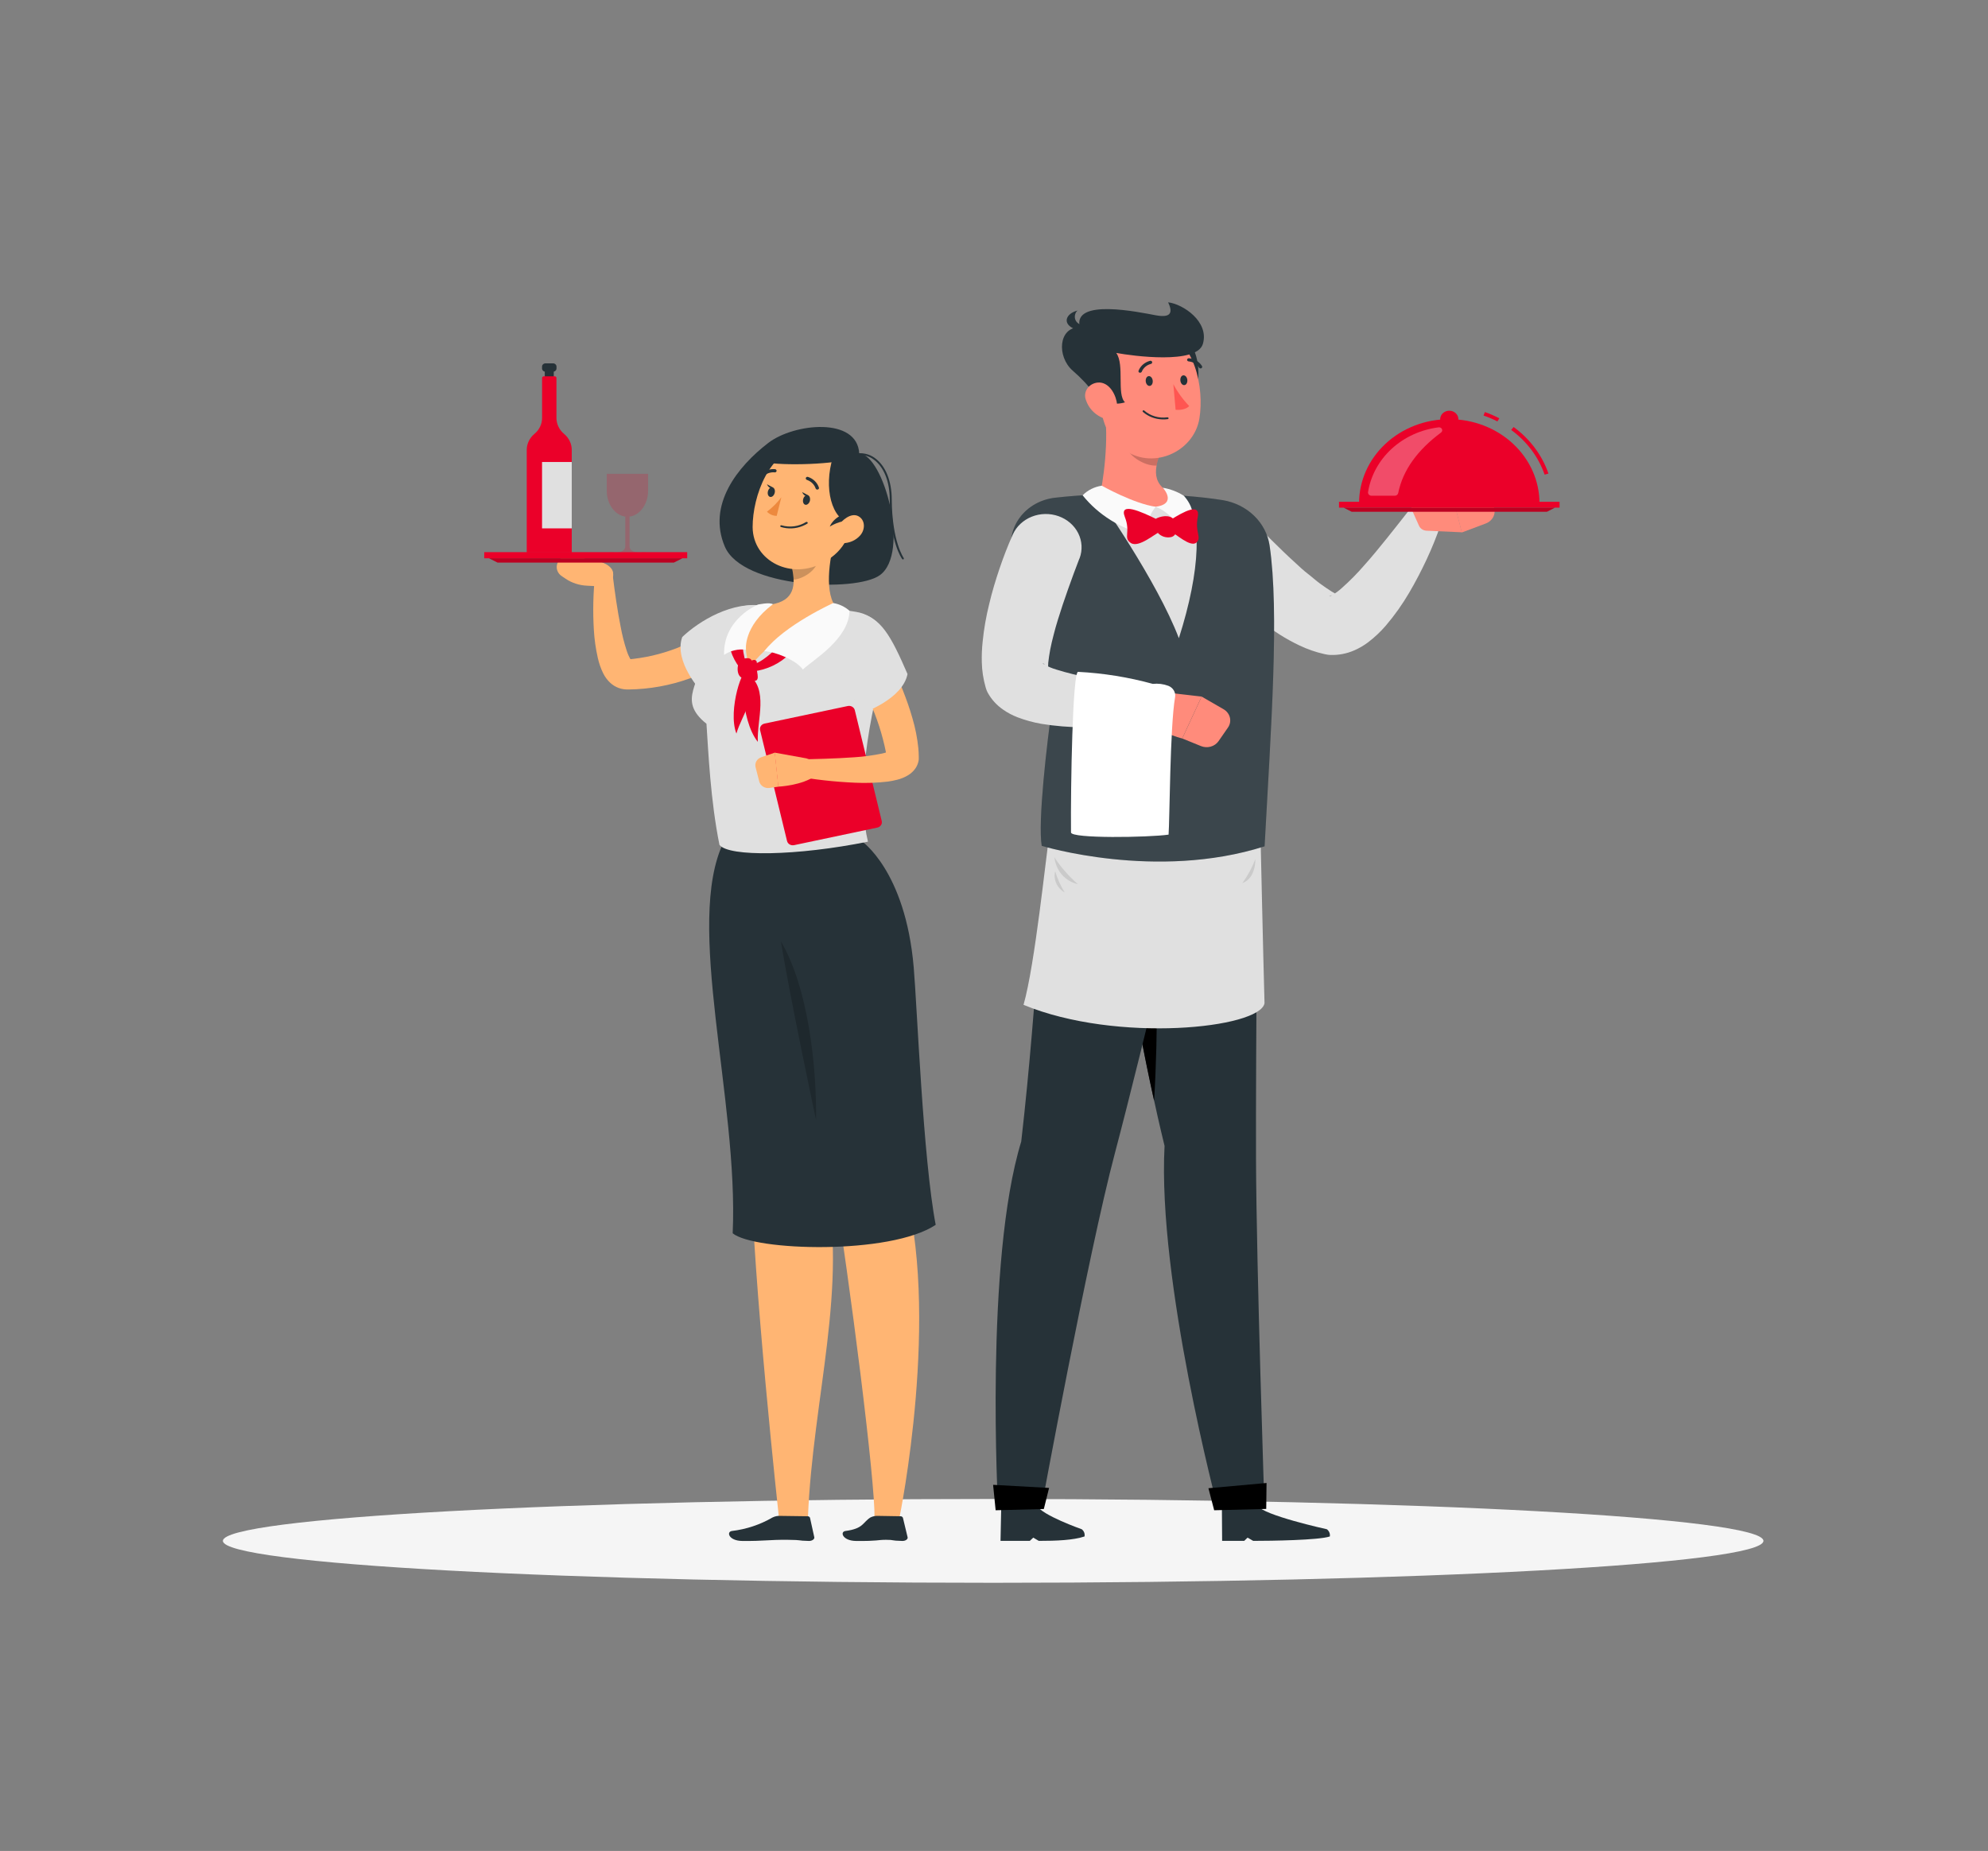 <svg width="247" height="230" viewBox="0 0 247 230" fill="none" xmlns="http://www.w3.org/2000/svg">
<rect x="0" y="0" width="247" height="230" fill="#808080" stroke="none"/>
<g id="Waiters-rafiki 1">
<g id="freepik--Shadow--inject-16">
<path id="freepik--path--inject-16" d="M123.398 196.678C176.253 196.678 219.1 194.346 219.1 191.47C219.1 188.595 176.253 186.263 123.398 186.263C70.543 186.263 27.695 188.595 27.695 191.47C27.695 194.346 70.543 196.678 123.398 196.678Z" fill="#F5F5F5"/>
</g>
<g id="freepik--character-1--inject-16">
<path id="Vector" d="M95.456 55.039C91.611 57.992 87.855 62.753 90.056 67.919C92.258 73.085 106.345 73.605 109.306 71.479C113.156 68.719 109.755 56.428 106.754 56.355C106.527 51.796 98.669 52.569 95.456 55.039Z" fill="#263238"/>
<path id="Vector_2" d="M90.071 104.788C90.071 104.788 91.616 130.98 93.319 145.162C93.491 158.479 96.774 188.563 96.774 188.563H100.382C100.989 173.636 105.446 159.698 102.485 146.533C109.395 120.681 104.661 104.806 104.661 104.806L90.071 104.788Z" fill="#FFB573"/>
<path id="Vector_3" d="M93.999 104.806C93.999 104.806 101.428 133.86 103.462 146.234C105.604 159.234 108.792 184.46 108.644 188.554H111.759C111.759 188.554 116.991 163.033 112.149 146.694C116.142 109.894 106.29 104.834 106.29 104.834L93.999 104.806Z" fill="#FFB573"/>
<path id="Vector_4" d="M76.186 71.203C75.954 69.635 72.864 69.501 72.864 69.501L71.384 68.807C71.124 68.659 70.812 68.61 70.515 68.672C70.217 68.734 69.957 68.901 69.789 69.138L69.296 69.902C69.152 70.202 69.128 70.541 69.229 70.856C69.329 71.172 69.547 71.443 69.844 71.622L70.293 71.926C71.057 72.435 71.961 72.73 72.899 72.777L74.266 72.846C74.567 72.862 74.867 72.827 75.155 72.744C75.495 72.645 75.785 72.434 75.972 72.151C76.159 71.868 76.23 71.531 76.171 71.203H76.186Z" fill="#FFB573"/>
<path id="Vector_5" d="M92.46 80.38C92.272 80.56 92.173 80.647 92.035 80.762L91.645 81.084C91.388 81.287 91.122 81.475 90.86 81.664C90.327 82.032 89.784 82.372 89.227 82.694C88.107 83.322 86.931 83.858 85.712 84.295C83.284 85.175 80.706 85.643 78.101 85.675H77.874C77.755 85.673 77.636 85.663 77.519 85.647C77.287 85.616 77.06 85.559 76.842 85.477C76.476 85.337 76.142 85.134 75.855 84.879C75.484 84.54 75.182 84.141 74.962 83.702C74.654 83.08 74.424 82.427 74.276 81.756C74.014 80.601 73.849 79.429 73.782 78.251C73.648 75.993 73.698 73.73 73.93 71.479C73.958 71.228 74.084 70.995 74.284 70.824C74.484 70.653 74.744 70.557 75.015 70.553C75.287 70.55 75.55 70.64 75.755 70.805C75.96 70.971 76.092 71.201 76.127 71.452V71.479C76.393 73.623 76.699 75.799 77.114 77.883C77.297 78.892 77.549 79.889 77.869 80.868C77.997 81.268 78.172 81.654 78.392 82.018C78.481 82.151 78.57 82.216 78.531 82.17C78.465 82.104 78.384 82.053 78.294 82.023C78.214 81.989 78.129 81.966 78.042 81.954H77.909C78.97 81.863 80.022 81.7 81.058 81.466C82.084 81.227 83.09 80.92 84.069 80.546C85.043 80.157 85.982 79.696 86.877 79.166C87.326 78.908 87.761 78.637 88.18 78.347C88.388 78.205 88.585 78.057 88.782 77.91L89.069 77.689L89.286 77.51L89.414 77.404C89.845 77.045 90.409 76.856 90.986 76.879C91.563 76.902 92.108 77.134 92.505 77.525C92.901 77.917 93.118 78.438 93.109 78.976C93.099 79.515 92.865 80.028 92.455 80.408L92.46 80.38Z" fill="#FFB573"/>
<path id="Vector_6" d="M94.888 75.274C90.984 74.667 86.887 77.142 84.765 79.157C83.669 82.23 87.178 85.965 87.178 85.965C87.178 85.965 92.178 83.104 93.98 81.149C95.782 79.194 97.139 75.624 94.888 75.274Z" fill="#E0E0E0"/>
<path id="Vector_7" d="M106.981 104.457C106.981 104.457 112.49 108.1 113.526 120.212C113.941 124.982 114.686 144.012 116.256 152.2C110.604 155.963 93.684 155.448 91.033 153.249C91.784 136.689 84.992 114.724 89.918 104.622C98.072 103.689 106.981 104.457 106.981 104.457Z" fill="#263238"/>
<path id="Vector_8" opacity="0.2" d="M101.394 139.191C101.468 132.232 100.367 122.654 97.025 116.978C98.166 124.062 101.394 139.191 101.394 139.191Z" fill="black"/>
<path id="Vector_9" d="M87.331 80.886C87.331 84.829 83.96 86.899 87.776 89.935C88.003 93.339 88.269 99.434 89.39 104.986C90.55 106.49 99.029 106.366 107.84 104.586C106.69 99.825 107.115 92.069 110.13 81.461C110.291 80.873 110.32 80.26 110.214 79.66C110.109 79.061 109.871 78.488 109.517 77.978C109.163 77.468 108.7 77.032 108.157 76.696C107.613 76.361 107.001 76.134 106.359 76.029C105.634 75.909 104.879 75.799 104.079 75.707C101.323 75.328 98.542 75.135 95.757 75.127C94.859 75.127 93.926 75.182 93.037 75.238C91.494 75.326 90.045 75.96 88.985 77.01C87.925 78.059 87.334 79.445 87.331 80.886Z" fill="#E0E0E0"/>
<path id="Vector_10" d="M105.331 87.731L94.99 89.913C94.597 89.996 94.35 90.361 94.439 90.728L97.787 104.505C97.876 104.872 98.267 105.102 98.661 105.019L109.001 102.837C109.395 102.754 109.642 102.389 109.553 102.022L106.205 88.245C106.116 87.878 105.724 87.648 105.331 87.731Z" fill="#EB0029"/>
<path id="Vector_11" d="M96.779 80.21C96.779 80.21 95.105 82.078 93.723 82.51L93.565 83.43C95.313 83.222 96.926 82.447 98.121 81.241L96.779 80.21Z" fill="#EB0029"/>
<path id="Vector_12" d="M92.233 79.083C92.233 79.083 92.164 81.512 92.884 82.699L92.346 83.49C91.183 82.256 90.522 80.68 90.481 79.037L92.233 79.083Z" fill="#EB0029"/>
<path id="Vector_13" d="M103.738 66.958C103.077 69.405 102.302 73.917 104.079 75.698C104.079 75.698 97.46 77.381 93.146 82.901C91.171 77.101 95.777 75.118 95.777 75.118C98.793 74.658 98.832 72.606 98.417 70.638L103.738 66.958Z" fill="#FFB573"/>
<path id="Vector_14" opacity="0.2" d="M101.571 68.462L98.422 70.647C98.524 71.101 98.584 71.563 98.6 72.027C99.745 71.953 101.374 70.9 101.562 69.8C101.648 69.358 101.651 68.905 101.571 68.462Z" fill="black"/>
<path id="Vector_15" d="M106.809 62.597C105.54 66.562 105.096 68.269 102.425 69.828C98.408 72.169 93.541 69.759 93.511 65.499C93.511 61.663 95.57 55.839 100.145 55.205C104.721 54.57 108.097 58.627 106.809 62.597Z" fill="#FFB573"/>
<path id="Vector_16" d="M103.491 56.805C102.292 60.628 103.319 64.625 105.767 65.085C109.168 63.903 109 60.384 108.131 58.774C107.262 57.164 104.182 54.602 103.491 56.805Z" fill="#263238"/>
<path id="Vector_17" d="M105.352 63.673C103.461 64.257 103.096 65.44 103.096 65.44C103.096 65.44 104.394 64.584 105.638 64.745C105.458 64.412 105.36 64.046 105.352 63.673Z" fill="#263238"/>
<path id="Vector_18" d="M100.629 62.224C100.545 62.551 100.293 62.772 100.061 62.721C99.829 62.67 99.706 62.353 99.79 62.026C99.874 61.7 100.125 61.474 100.357 61.53C100.589 61.585 100.693 61.898 100.629 62.224Z" fill="#263238"/>
<path id="Vector_19" d="M96.25 61.254C96.166 61.58 95.915 61.801 95.683 61.746C95.451 61.691 95.327 61.382 95.411 61.051C95.495 60.72 95.747 60.504 95.979 60.559C96.211 60.614 96.339 60.922 96.25 61.254Z" fill="#263238"/>
<path id="Vector_20" d="M96.088 60.6L95.293 60.173C95.293 60.173 95.574 60.89 96.088 60.6Z" fill="#263238"/>
<path id="Vector_21" d="M97.08 61.787C96.578 62.461 95.976 63.065 95.293 63.581C95.443 63.743 95.629 63.873 95.837 63.963C96.046 64.053 96.273 64.1 96.502 64.101L97.08 61.787Z" fill="#ED893E"/>
<path id="Vector_22" d="M106.833 66.576C106.572 66.862 106.247 67.092 105.882 67.251C105.516 67.409 105.119 67.493 104.716 67.496C103.684 67.468 103.506 66.364 104.074 65.458C104.567 64.639 105.732 63.669 106.631 64.133C107.529 64.598 107.534 65.831 106.833 66.576Z" fill="#FFB573"/>
<path id="Vector_23" d="M101.453 60.817C101.4 60.792 101.359 60.749 101.339 60.697C101.26 60.456 101.123 60.236 100.938 60.053C100.753 59.869 100.526 59.728 100.273 59.639C100.219 59.625 100.172 59.592 100.143 59.546C100.115 59.501 100.107 59.446 100.12 59.395C100.126 59.37 100.138 59.346 100.155 59.325C100.171 59.304 100.192 59.287 100.216 59.274C100.24 59.261 100.267 59.253 100.295 59.25C100.322 59.247 100.35 59.25 100.377 59.257C100.7 59.362 100.992 59.536 101.229 59.765C101.467 59.995 101.643 60.273 101.744 60.577C101.754 60.602 101.758 60.628 101.757 60.654C101.756 60.68 101.748 60.706 101.736 60.729C101.723 60.752 101.706 60.773 101.684 60.79C101.663 60.806 101.638 60.819 101.611 60.826C101.559 60.841 101.502 60.838 101.453 60.817Z" fill="#263238"/>
<path id="Vector_24" d="M94.661 59.294C94.605 59.296 94.551 59.278 94.508 59.243C94.469 59.206 94.448 59.155 94.448 59.103C94.448 59.051 94.469 59.001 94.508 58.963C94.728 58.726 95.007 58.542 95.32 58.426C95.632 58.311 95.971 58.268 96.305 58.3C96.361 58.309 96.412 58.338 96.446 58.381C96.48 58.424 96.495 58.477 96.488 58.53C96.479 58.582 96.449 58.629 96.404 58.66C96.358 58.691 96.302 58.704 96.246 58.696C95.981 58.671 95.714 58.707 95.467 58.8C95.22 58.893 95.001 59.04 94.829 59.23C94.808 59.251 94.782 59.268 94.753 59.279C94.724 59.29 94.693 59.295 94.661 59.294Z" fill="#263238"/>
<path id="Vector_25" d="M100.456 61.576L99.662 61.143C99.662 61.143 99.943 61.865 100.456 61.576Z" fill="#263238"/>
<path id="Vector_26" d="M100.199 94.236L96.251 93.523L96.695 97.75C96.695 97.75 99.656 97.63 101.344 96.37L101.502 95.818C101.32 94.903 101.098 94.567 100.199 94.236Z" fill="#FFB573"/>
<path id="Vector_27" d="M93.876 95.326L94.335 97.115C94.403 97.372 94.57 97.596 94.806 97.744C95.042 97.891 95.328 97.951 95.609 97.911L96.715 97.75L96.27 93.523L94.587 94.093C94.327 94.182 94.111 94.356 93.98 94.584C93.849 94.811 93.812 95.075 93.876 95.326Z" fill="#FFB573"/>
<path id="Vector_28" d="M109.03 79.12C110.229 81.261 111.276 83.474 112.164 85.744C112.608 86.88 113.028 88.044 113.363 89.235C113.729 90.47 113.977 91.732 114.104 93.007C114.133 93.343 114.148 93.688 114.153 94.038V94.162V94.36C114.141 94.495 114.115 94.629 114.074 94.76C114.002 95.014 113.888 95.255 113.739 95.478C113.51 95.808 113.211 96.092 112.86 96.31C112.431 96.576 111.957 96.774 111.458 96.894C111.08 96.992 110.696 97.067 110.308 97.12C108.963 97.278 107.605 97.325 106.251 97.262C103.683 97.152 101.128 96.866 98.605 96.407C98.332 96.365 98.086 96.228 97.916 96.024C97.746 95.82 97.664 95.564 97.688 95.307C97.712 95.05 97.839 94.811 98.043 94.637C98.248 94.463 98.516 94.367 98.793 94.369C101.261 94.328 103.758 94.268 106.162 94.098C107.313 94.023 108.456 93.87 109.582 93.638C109.812 93.588 110.038 93.523 110.259 93.444C110.368 93.416 110.469 93.366 110.555 93.297C110.46 93.349 110.382 93.424 110.328 93.513C110.262 93.61 110.212 93.716 110.18 93.826C110.162 93.888 110.149 93.951 110.14 94.015C110.138 94.045 110.138 94.076 110.14 94.107C110.14 93.872 110.096 93.647 110.056 93.389C109.625 91.257 108.951 89.174 108.047 87.175C107.154 85.1 106.132 82.989 105.086 80.997V80.96C104.874 80.479 104.864 79.941 105.058 79.453C105.253 78.965 105.637 78.563 106.135 78.328C106.633 78.092 107.208 78.04 107.745 78.182C108.283 78.323 108.743 78.649 109.035 79.092L109.03 79.12Z" fill="#FFB573"/>
<path id="Vector_29" d="M106.616 76.171C109.444 76.659 110.703 79.028 112.756 83.757C112.129 86.94 107.109 88.614 107.109 88.614C107.109 88.614 104.227 83.853 103.654 81.328C103.082 78.803 103.763 75.679 106.616 76.171Z" fill="#E0E0E0"/>
<path id="Vector_30" d="M100.639 188.6C100.615 188.539 100.571 188.487 100.511 188.452C100.452 188.418 100.382 188.404 100.313 188.411L96.966 188.365C96.624 188.344 96.282 188.413 95.979 188.563C94.447 189.455 92.726 190.028 90.934 190.242C90.224 190.343 90.545 191.461 92.223 191.48C94.992 191.507 95.495 191.314 97.86 191.337C99.878 191.36 98.916 191.443 100.52 191.48C100.905 191.48 101.221 191.254 101.172 191.02L100.639 188.6Z" fill="#263238"/>
<path id="Vector_31" d="M112.184 188.6C112.16 188.539 112.115 188.488 112.056 188.453C111.997 188.419 111.927 188.404 111.858 188.411L109.128 188.365C108.786 188.343 108.443 188.411 108.141 188.563C107.154 189.203 107.292 189.943 105.041 190.242C104.331 190.343 104.681 191.461 106.359 191.48C109.128 191.507 108.961 191.337 110.086 191.337C111.211 191.337 110.52 191.443 112.129 191.48C112.514 191.48 112.825 191.254 112.766 191.02L112.184 188.6Z" fill="#263238"/>
<path id="Vector_32" d="M94.957 80.919C96.359 80.974 98.931 82.046 99.755 83.191C100.92 82.064 105.471 79.447 105.55 75.9C104.993 75.401 104.291 75.065 103.531 74.934C103.531 74.934 97.46 77.671 94.957 80.919Z" fill="#FAFAFA"/>
<path id="Vector_33" d="M92.687 80.735C92.687 80.735 92.307 77.869 96.028 75.086C95.653 74.801 94.182 75.123 94.182 75.123C94.182 75.123 89.834 76.866 89.962 81.379C90.746 80.842 91.723 80.611 92.687 80.735Z" fill="#FAFAFA"/>
<path id="Vector_34" d="M92.134 81.949C91.596 82.184 91.383 83.817 92.134 84.198C92.884 84.58 92.81 83.021 93.244 82.487C93.679 81.954 93.076 81.54 92.134 81.949Z" fill="#EB0029"/>
<path id="Vector_35" d="M92.795 82.584C92.41 83.044 92.909 84.608 93.738 84.603C94.567 84.599 93.852 83.223 94.014 82.542C94.177 81.862 93.452 81.774 92.795 82.584Z" fill="#EB0029"/>
<path id="Vector_36" d="M92.909 83.748C91.986 82.418 91.922 89.424 94.158 92.184C94.01 89.465 95.574 85.611 92.909 83.748Z" fill="#EB0029"/>
<path id="Vector_37" d="M92.825 83.688C92.415 82.335 90.357 88.26 91.497 91.154C92.144 88.812 94.558 85.923 92.825 83.688Z" fill="#EB0029"/>
<path id="Vector_38" d="M99.706 65.366C99.921 65.279 100.127 65.174 100.323 65.053C100.334 65.043 100.343 65.031 100.349 65.017C100.355 65.004 100.358 64.99 100.358 64.975C100.358 64.96 100.355 64.946 100.349 64.933C100.343 64.919 100.334 64.907 100.323 64.897C100.302 64.872 100.273 64.856 100.24 64.851C100.207 64.846 100.173 64.852 100.145 64.869C99.705 65.144 99.204 65.324 98.68 65.395C98.155 65.466 97.62 65.426 97.115 65.279C97.1 65.272 97.084 65.269 97.067 65.269C97.051 65.269 97.035 65.271 97.02 65.277C97.005 65.282 96.991 65.291 96.979 65.301C96.968 65.312 96.958 65.324 96.952 65.338C96.941 65.367 96.942 65.399 96.956 65.426C96.97 65.454 96.995 65.475 97.026 65.486C97.904 65.755 98.859 65.712 99.706 65.366Z" fill="#263238"/>
<path id="Vector_39" d="M85.382 68.609H60.164V69.373H85.382V68.609Z" fill="#EB0029"/>
<path id="Vector_40" d="M84.779 69.373H60.766L61.822 69.906H83.723L84.779 69.373Z" fill="#EB0029"/>
<path id="Vector_41" opacity="0.2" d="M84.779 69.373H60.766L61.822 69.906H83.723L84.779 69.373Z" fill="black"/>
<path id="Vector_42" d="M68.244 48.153C68.097 48.152 67.956 48.096 67.851 47.999C67.747 47.902 67.688 47.77 67.686 47.633V45.89C67.688 45.752 67.747 45.621 67.851 45.523C67.956 45.426 68.097 45.371 68.244 45.37C68.392 45.371 68.533 45.426 68.637 45.523C68.742 45.621 68.801 45.752 68.802 45.89V47.633C68.801 47.77 68.742 47.902 68.637 47.999C68.533 48.096 68.392 48.152 68.244 48.153Z" fill="#263238"/>
<path id="Vector_43" d="M69.143 45.784V45.554C69.143 45.33 68.948 45.149 68.708 45.149H67.78C67.54 45.149 67.346 45.33 67.346 45.554V45.784C67.346 46.007 67.54 46.189 67.78 46.189H68.708C68.948 46.189 69.143 46.007 69.143 45.784Z" fill="#263238"/>
<path id="Vector_44" d="M69.137 51.939V46.966C69.137 46.912 69.115 46.86 69.074 46.821C69.034 46.782 68.978 46.76 68.92 46.759H67.568C67.51 46.76 67.454 46.782 67.414 46.821C67.373 46.86 67.351 46.912 67.351 46.966V51.939C67.351 52.312 67.266 52.682 67.102 53.023C66.938 53.364 66.698 53.668 66.398 53.917C66.099 54.167 65.86 54.472 65.696 54.814C65.532 55.155 65.447 55.525 65.445 55.899V68.655H71.038V55.899C71.037 55.525 70.952 55.155 70.788 54.813C70.624 54.472 70.384 54.166 70.085 53.917C69.787 53.667 69.548 53.363 69.385 53.022C69.222 52.681 69.137 52.312 69.137 51.939Z" fill="#EB0029"/>
<path id="Vector_45" d="M71.038 57.408H67.346V65.656H71.038V57.408Z" fill="#E0E0E0"/>
<path id="Vector_46" d="M76.28 68.609H75.613C75.835 68.623 76.058 68.623 76.28 68.609Z" fill="#EB0029"/>
<path id="Vector_47" d="M80.303 68.609H79.631C79.855 68.623 80.079 68.623 80.303 68.609Z" fill="#EB0029"/>
<path id="Vector_48" opacity="0.2" d="M75.386 58.88V60.973C75.386 62.638 76.403 64.023 77.691 64.193V67.873C77.691 68.439 77.099 68.6 76.64 68.637H79.271C78.812 68.6 78.219 68.439 78.219 67.873V64.193C79.508 64.027 80.525 62.643 80.525 60.973V58.88H75.386Z" fill="#EB0029"/>
<path id="Vector_49" d="M105.969 56.911C103.995 57.693 97.381 57.932 94.79 57.408C97.47 53.88 103.492 52.845 105.969 56.911Z" fill="#263238"/>
<path id="Vector_50" d="M112.193 69.515C112.174 69.515 112.155 69.51 112.138 69.503C112.121 69.495 112.106 69.483 112.095 69.469C112.03 69.386 110.574 67.39 110.545 62.045C110.545 59.814 109.809 58.02 108.57 57.114C108.248 56.866 107.869 56.692 107.461 56.605C107.054 56.519 106.631 56.523 106.226 56.617C106.21 56.62 106.193 56.62 106.177 56.618C106.161 56.615 106.146 56.61 106.132 56.602C106.119 56.594 106.107 56.583 106.097 56.571C106.088 56.558 106.081 56.544 106.078 56.529C106.074 56.515 106.074 56.499 106.077 56.484C106.079 56.469 106.085 56.455 106.094 56.442C106.103 56.429 106.114 56.418 106.127 56.41C106.141 56.401 106.156 56.395 106.171 56.391C106.612 56.294 107.071 56.291 107.512 56.385C107.954 56.478 108.366 56.664 108.718 56.93C110.026 57.882 110.782 59.745 110.796 62.04C110.826 67.303 112.277 69.317 112.277 69.336C112.287 69.348 112.293 69.362 112.297 69.377C112.301 69.392 112.301 69.407 112.298 69.422C112.296 69.437 112.29 69.451 112.281 69.464C112.272 69.477 112.261 69.488 112.248 69.497C112.231 69.506 112.213 69.513 112.193 69.515Z" fill="#263238"/>
</g>
<g id="freepik--character-2--inject-16">
<path id="Vector_51" d="M147.712 42.435C149.089 44.192 149.084 46.929 148.615 48.415C146.148 47.371 146.533 44.372 146.533 44.372L147.712 42.435Z" fill="#263238"/>
<path id="Vector_52" d="M155.092 64.184L156.513 65.642L157.994 67.123C158.981 68.103 159.968 69.06 160.985 69.98C161.479 70.44 161.972 70.9 162.501 71.305C163.029 71.709 163.488 72.142 164.006 72.514C164.524 72.887 164.993 73.218 165.452 73.503C165.798 73.719 166.161 73.91 166.538 74.074L165.783 73.963C165.559 73.938 165.332 73.985 165.141 74.097C165.141 74.097 165.26 74.097 165.428 74.005C165.886 73.743 166.311 73.435 166.696 73.085C167.707 72.19 168.652 71.232 169.524 70.219C170.467 69.166 171.385 68.043 172.298 66.907C173.211 65.771 174.125 64.607 175.023 63.462L175.067 63.411C175.382 63.024 175.832 62.752 176.34 62.643C176.847 62.534 177.38 62.593 177.845 62.812C178.31 63.031 178.678 63.395 178.885 63.841C179.091 64.286 179.124 64.785 178.977 65.251C178.477 66.705 177.899 68.134 177.244 69.534C176.597 70.914 175.882 72.294 175.072 73.674C174.232 75.109 173.261 76.474 172.17 77.754C171.519 78.51 170.784 79.201 169.978 79.815C169.444 80.217 168.859 80.557 168.236 80.827C167.321 81.224 166.318 81.416 165.309 81.388C165.123 81.381 164.938 81.358 164.756 81.319L164.549 81.277C163.468 81.036 162.422 80.673 161.434 80.196C160.607 79.804 159.808 79.363 159.04 78.876C157.633 77.993 156.291 77.024 155.023 75.974C153.779 74.966 152.624 73.913 151.503 72.841C150.95 72.298 150.398 71.755 149.87 71.194C149.341 70.633 148.833 70.086 148.275 69.446C147.653 68.604 147.387 67.576 147.529 66.562C147.671 65.547 148.212 64.618 149.045 63.953C149.879 63.288 150.948 62.934 152.045 62.96C153.143 62.985 154.191 63.389 154.988 64.092L155.092 64.184Z" fill="#E0E0E0"/>
<path id="Vector_53" d="M177.234 65.946L181.632 66.143L180.205 60.623C180.205 60.623 176.114 60.904 175.457 62.864C175.388 63.082 175.402 63.316 175.497 63.526L176.306 65.334C176.383 65.507 176.51 65.657 176.675 65.765C176.839 65.874 177.033 65.936 177.234 65.946Z" fill="#FF8B7B"/>
<path id="Vector_54" d="M185.556 62.868L184.707 61.028C184.541 60.672 184.246 60.381 183.873 60.207C183.5 60.034 183.073 59.989 182.668 60.081L180.2 60.646L181.627 66.166L184.588 65.053C184.808 64.972 185.009 64.851 185.177 64.696C185.346 64.541 185.48 64.356 185.57 64.152C185.66 63.948 185.705 63.73 185.703 63.509C185.701 63.288 185.65 63.07 185.556 62.868Z" fill="#FF8B7B"/>
<path id="Vector_55" d="M144.691 142.388C140.022 123.248 137.134 100.17 137.134 100.17L156.281 99.884C156.281 99.884 156.014 130.985 156.054 144.012C156.103 157.559 157.11 187.372 157.11 187.372H151.3C151.3 187.372 143.803 159.132 144.691 142.388Z" fill="#263238"/>
<path id="Vector_56" d="M143.201 115.98L140.17 120.166C141.073 125.391 142.144 131.146 143.393 136.786C143.916 128.119 143.827 118.05 143.201 115.98Z" fill="black"/>
<path id="Vector_57" d="M164.86 190.026C164.86 190.026 156.858 188.269 156.256 187.087H151.814L151.844 191.47H154.588L155.008 191.066L155.703 191.47C157.925 191.47 163.828 191.388 165.225 190.923C165.253 190.757 165.233 190.587 165.169 190.429C165.105 190.272 164.999 190.133 164.86 190.026Z" fill="#263238"/>
<path id="Vector_58" d="M126.883 141.85C129.099 122.599 129.03 109.738 131.73 100.252L149.164 100.009C149.164 100.009 141.903 130.543 138.532 143.249C135.16 155.954 129.39 187.363 129.39 187.363H124.01C124.01 187.363 122.317 156.736 126.883 141.85Z" fill="#263238"/>
<path id="Vector_59" d="M130.348 104.001C129.963 106.301 128.591 119.908 127.169 124.862C138.794 129.669 156.563 127.779 157.111 124.66C156.948 118.882 156.617 104.001 156.617 104.001H130.348Z" fill="#E0E0E0"/>
<path id="Vector_60" opacity="0.1" d="M130.995 106.527C131.806 107.753 132.787 108.874 133.912 109.862C133.912 109.862 131.404 109.443 130.995 106.527Z" fill="black"/>
<path id="Vector_61" opacity="0.1" d="M154.361 109.733C155.027 108.807 155.568 107.807 155.97 106.757C155.97 106.757 156.083 109.107 154.361 109.733Z" fill="black"/>
<path id="Vector_62" opacity="0.1" d="M131.103 108.261C131.371 109.182 131.768 110.067 132.283 110.892C131.813 110.626 131.446 110.228 131.234 109.755C131.022 109.283 130.976 108.76 131.103 108.261Z" fill="black"/>
<path id="Vector_63" d="M134.405 190.026C134.405 190.026 129.415 188.269 128.842 187.087H124.4L124.311 191.47H127.949L128.378 191.066L129.064 191.47C131.285 191.47 133.334 191.388 134.746 190.923C134.779 190.759 134.765 190.589 134.706 190.432C134.646 190.274 134.542 190.134 134.405 190.026Z" fill="#263238"/>
<path id="Vector_64" d="M131.088 61.847C137.248 61.134 146.044 61.203 151.942 62.151C153.416 62.4 154.769 63.074 155.809 64.079C156.848 65.083 157.523 66.367 157.737 67.749C158.976 76.052 157.91 90.56 157.12 105.165C143.645 109.462 129.43 105.105 129.43 105.105C128.936 102.161 130.042 92.506 130.782 87.354C129.672 82.032 127.327 75.937 125.757 68.867C125.567 68.076 125.557 67.256 125.727 66.462C125.898 65.667 126.246 64.914 126.748 64.252C127.251 63.591 127.897 63.035 128.644 62.62C129.392 62.206 130.224 61.943 131.088 61.847Z" fill="#263238"/>
<path id="Vector_65" opacity="0.1" d="M131.088 61.847C137.248 61.134 146.044 61.203 151.942 62.151C153.416 62.4 154.769 63.074 155.809 64.079C156.848 65.083 157.523 66.367 157.737 67.749C158.976 76.052 157.91 90.56 157.12 105.165C143.645 109.462 129.43 105.105 129.43 105.105C128.936 102.161 130.042 92.506 130.782 87.354C129.672 82.032 127.327 75.937 125.757 68.867C125.567 68.076 125.557 67.256 125.727 66.462C125.898 65.667 126.246 64.914 126.748 64.252C127.251 63.591 127.897 63.035 128.644 62.62C129.392 62.206 130.224 61.943 131.088 61.847Z" fill="white"/>
<path id="Vector_66" d="M137.184 50.885L144.193 56.244C143.285 58.494 142.999 60.844 146.957 61.732C147.944 62.951 146.464 65.09 144.707 65.923C140.55 65.039 138.157 64 136.542 61.934C137.051 60.315 137.86 54.211 137.184 50.885Z" fill="#FF8B7B"/>
<path id="Vector_67" opacity="0.2" d="M140.106 53.121L144.193 56.24C143.971 56.76 143.806 57.299 143.699 57.85C142.115 57.955 139.914 56.47 139.815 55.117C139.779 54.441 139.878 53.764 140.106 53.121Z" fill="black"/>
<path id="Vector_68" d="M136.177 47.233C136.819 51.331 136.967 53.76 139.39 55.683C143.038 58.576 148.329 56.221 149.02 52.003C149.637 48.217 148.487 42.15 144.01 40.88C143.017 40.599 141.964 40.557 140.948 40.759C139.933 40.961 138.99 41.4 138.206 42.035C137.423 42.67 136.826 43.48 136.471 44.39C136.116 45.299 136.015 46.277 136.177 47.233Z" fill="#FF8B7B"/>
<path id="Vector_69" d="M136.138 49.123C136.59 49.58 137.173 49.905 137.819 50.059C138.464 50.213 139.144 50.19 139.776 49.993C138.719 48.995 139.746 45.342 138.69 43.856C140.733 44.234 148.69 45.31 149.45 42.739C150.274 39.979 146.982 37.775 145.136 37.568C145.679 38.718 145.63 39.551 143.606 39.178C141.582 38.806 133.24 37.012 134.163 40.655C131.478 40.655 131.296 44.298 133.26 46.041C134.336 46.969 135.301 48.002 136.138 49.123Z" fill="#263238"/>
<path id="Vector_70" d="M134.657 40.48C133.048 40.107 133.551 38.727 133.912 38.585C132.406 38.925 131.858 40.305 133.675 40.94C135.491 41.575 134.657 40.48 134.657 40.48Z" fill="#263238"/>
<path id="Vector_71" d="M134.938 49.749C135.088 50.198 135.332 50.615 135.655 50.976C135.979 51.337 136.376 51.634 136.824 51.851C138.033 52.426 138.912 51.479 138.798 50.292C138.704 49.22 137.969 47.633 136.646 47.532C136.355 47.518 136.065 47.573 135.803 47.691C135.54 47.809 135.314 47.986 135.144 48.207C134.974 48.427 134.866 48.684 134.83 48.953C134.794 49.223 134.831 49.496 134.938 49.749Z" fill="#FF8B7B"/>
<path id="Vector_72" d="M142.352 47.38C142.382 47.716 142.599 47.973 142.846 47.955C143.093 47.937 143.251 47.642 143.221 47.311C143.191 46.98 142.974 46.718 142.727 46.736C142.481 46.754 142.323 47.044 142.352 47.38Z" fill="#263238"/>
<path id="Vector_73" d="M146.656 47.283C146.686 47.619 146.903 47.877 147.15 47.854C147.396 47.831 147.549 47.546 147.52 47.21C147.49 46.874 147.273 46.621 147.026 46.639C146.779 46.658 146.626 46.948 146.656 47.283Z" fill="#263238"/>
<path id="Vector_74" d="M145.782 47.734C146.302 48.723 146.966 49.639 147.757 50.457C147.169 51.065 146.064 50.917 146.064 50.917L145.782 47.734Z" fill="#FF5652"/>
<path id="Vector_75" d="M141.686 46.313C141.652 46.322 141.616 46.322 141.582 46.313C141.556 46.304 141.532 46.29 141.511 46.272C141.491 46.254 141.475 46.232 141.464 46.208C141.452 46.184 141.447 46.158 141.447 46.132C141.447 46.105 141.453 46.079 141.464 46.055C141.582 45.76 141.774 45.495 142.024 45.282C142.273 45.069 142.574 44.915 142.9 44.832C142.956 44.821 143.013 44.832 143.061 44.861C143.108 44.891 143.141 44.936 143.152 44.988C143.163 45.04 143.151 45.094 143.12 45.138C143.089 45.182 143.04 45.212 142.984 45.223C142.726 45.291 142.489 45.415 142.292 45.586C142.095 45.756 141.945 45.967 141.854 46.202C141.838 46.233 141.814 46.258 141.785 46.278C141.756 46.297 141.721 46.309 141.686 46.313Z" fill="#263238"/>
<path id="Vector_76" d="M149.154 45.779C149.118 45.779 149.083 45.771 149.052 45.755C149.021 45.739 148.995 45.715 148.976 45.687C148.845 45.472 148.66 45.289 148.438 45.154C148.215 45.019 147.962 44.935 147.698 44.91C147.67 44.909 147.642 44.904 147.617 44.893C147.591 44.883 147.568 44.867 147.549 44.849C147.53 44.83 147.515 44.808 147.505 44.783C147.494 44.759 147.49 44.733 147.49 44.707C147.493 44.654 147.518 44.605 147.559 44.569C147.601 44.532 147.656 44.513 147.712 44.514C148.047 44.543 148.369 44.645 148.653 44.813C148.936 44.981 149.172 45.21 149.341 45.48C149.369 45.525 149.378 45.578 149.365 45.629C149.352 45.679 149.319 45.723 149.272 45.752C149.237 45.774 149.195 45.783 149.154 45.779Z" fill="#263238"/>
<path id="Vector_77" d="M136.542 61.934C136.542 61.934 143.734 72.119 146.469 79.304C149.164 70.872 149.475 64.124 146.962 61.732C146.153 62.684 142.895 63.972 136.542 61.934Z" fill="#E0E0E0"/>
<path id="Vector_78" d="M134.089 69.46L133.393 71.3L132.702 73.214C132.243 74.488 131.824 75.767 131.434 77.022C131.236 77.653 131.063 78.278 130.906 78.895C130.748 79.511 130.595 80.123 130.486 80.707C130.377 81.291 130.293 81.857 130.239 82.363C130.211 82.751 130.211 83.139 130.239 83.527L129.983 82.855C129.775 82.492 129.563 82.395 129.553 82.395C129.543 82.395 129.622 82.487 129.775 82.588C130.235 82.841 130.723 83.045 131.231 83.196C132.544 83.607 133.885 83.936 135.244 84.18C136.69 84.447 138.181 84.64 139.687 84.87C141.192 85.1 142.742 85.261 144.232 85.459H144.302C144.822 85.528 145.3 85.767 145.649 86.133C145.999 86.499 146.198 86.969 146.212 87.459C146.225 87.949 146.052 88.427 145.723 88.81C145.395 89.192 144.931 89.454 144.415 89.548C142.807 89.833 141.184 90.041 139.553 90.174C137.924 90.312 136.281 90.381 134.617 90.372C132.863 90.369 131.113 90.225 129.385 89.944C128.371 89.767 127.378 89.495 126.424 89.13C125.788 88.885 125.187 88.567 124.637 88.182C123.826 87.624 123.167 86.896 122.712 86.057C122.628 85.901 122.56 85.737 122.51 85.569L122.455 85.381C122.167 84.379 122.01 83.349 121.986 82.312C121.962 81.448 121.997 80.583 122.09 79.723C122.248 78.151 122.52 76.591 122.904 75.054C123.255 73.554 123.699 72.105 124.178 70.674C124.425 69.961 124.671 69.253 124.948 68.549C125.224 67.845 125.501 67.169 125.841 66.41C126.287 65.419 127.129 64.627 128.189 64.204C129.249 63.78 130.444 63.758 131.522 64.141C132.599 64.524 133.475 65.282 133.963 66.256C134.452 67.23 134.515 68.343 134.139 69.359L134.089 69.46Z" fill="#E0E0E0"/>
<path id="Vector_79" d="M144.933 86.052L149.297 86.558L146.888 91.761C146.888 91.761 142.905 90.841 142.618 88.798C142.59 88.573 142.648 88.345 142.781 88.154L143.907 86.503C144.015 86.345 144.169 86.219 144.35 86.14C144.532 86.06 144.734 86.03 144.933 86.052Z" fill="#FF8B7B"/>
<path id="Vector_80" d="M152.569 90.408L151.395 92.101C151.167 92.427 150.823 92.666 150.423 92.777C150.024 92.888 149.595 92.864 149.213 92.708L146.888 91.761L149.297 86.558L152.017 88.127C152.215 88.241 152.388 88.392 152.524 88.569C152.659 88.746 152.756 88.947 152.807 89.159C152.859 89.372 152.864 89.592 152.823 89.806C152.783 90.021 152.696 90.225 152.569 90.408Z" fill="#FF8B7B"/>
<path id="Vector_81" d="M136.893 60.352C135.976 60.488 135.135 60.909 134.509 61.548C136.463 63.979 139.249 65.715 142.406 66.47C142.179 65.766 142.86 63.71 143.611 62.974C140.851 62.592 136.893 60.352 136.893 60.352Z" fill="#FAFAFA"/>
<path id="Vector_82" d="M144.474 60.605C145.41 60.764 146.3 61.104 147.086 61.603C147.086 61.603 149.85 64.478 146.592 66.102C146.814 65.398 145.111 63.521 143.586 62.974C146.34 62.592 144.474 60.605 144.474 60.605Z" fill="#FAFAFA"/>
<path id="Vector_83" d="M143.892 64.612C141.71 63.521 139.01 62.339 139.76 64.248C140.511 66.157 139.518 66.82 140.496 67.468C141.473 68.117 143.457 66.337 144.114 66.088C144.77 65.84 143.892 64.612 143.892 64.612Z" fill="#EB0029"/>
<path id="Vector_84" d="M145.437 64.598C147.1 63.554 149.183 62.422 148.813 64.285C148.443 66.148 149.361 66.797 148.635 67.427C147.91 68.057 146.044 66.295 145.452 66.047C144.859 65.798 145.437 64.598 145.437 64.598Z" fill="#EB0029"/>
<path id="Vector_85" d="M143.596 64.464C144.089 64.188 145.294 63.839 145.891 64.589C146.488 65.338 146.296 66.594 145.471 66.746C145.177 66.802 144.872 66.782 144.588 66.689C144.305 66.595 144.054 66.432 143.862 66.217C144.045 65.942 144.119 65.616 144.07 65.296C144.021 64.975 143.854 64.681 143.596 64.464Z" fill="#EB0029"/>
<path id="Vector_86" d="M129.691 187.51L123.704 187.666L123.388 184.506L130.343 184.892L129.691 187.51Z" fill="black"/>
<path id="Vector_87" d="M157.323 187.501L150.857 187.666L150.141 184.929L157.362 184.276L157.323 187.501Z" fill="black"/>
<path id="Vector_88" d="M143.23 84.98C140.207 84.147 137.089 83.646 133.941 83.485C133.269 83.522 133.013 97.658 133.067 103.44C133.067 104.222 142.722 104.066 145.19 103.712C145.328 102.097 145.358 90.312 145.999 86.627C146.048 86.339 145.992 86.044 145.84 85.789C145.688 85.534 145.449 85.333 145.16 85.22C144.549 84.99 143.885 84.908 143.23 84.98Z" fill="white"/>
<path id="Vector_89" d="M193.769 62.353H166.365V63.08H193.769V62.353Z" fill="#EB0029"/>
<path id="Vector_90" d="M193.197 63.08H166.938L167.944 63.59H192.195L193.197 63.08Z" fill="#EB0029"/>
<path id="Vector_91" opacity="0.2" d="M193.197 63.08H166.938L167.944 63.59H192.195L193.197 63.08Z" fill="black"/>
<path id="Vector_92" d="M181.198 52.086C181.199 52.294 181.133 52.498 181.01 52.672C180.886 52.846 180.71 52.982 180.503 53.062C180.297 53.143 180.069 53.164 179.85 53.124C179.63 53.084 179.428 52.984 179.27 52.837C179.111 52.69 179.003 52.502 178.959 52.298C178.915 52.093 178.937 51.881 179.023 51.688C179.108 51.496 179.253 51.331 179.439 51.215C179.625 51.099 179.844 51.037 180.067 51.037C180.216 51.036 180.362 51.063 180.5 51.115C180.637 51.168 180.761 51.245 180.866 51.343C180.971 51.44 181.055 51.556 181.112 51.683C181.168 51.811 181.198 51.948 181.198 52.086Z" fill="#EB0029"/>
<path id="Vector_93" d="M191.913 58.981C191.152 56.785 189.705 54.85 187.757 53.424L188.063 53.061C190.09 54.544 191.596 56.558 192.387 58.843L191.913 58.981Z" fill="#EB0029"/>
<path id="Vector_94" d="M186.045 52.366C185.492 52.082 184.916 51.837 184.322 51.635L184.49 51.203C185.108 51.419 185.707 51.679 186.282 51.98L186.045 52.366Z" fill="#EB0029"/>
<path id="Vector_95" d="M180.067 52.086C177.094 52.086 174.243 53.186 172.141 55.146C170.038 57.105 168.857 59.762 168.857 62.532H191.276C191.276 59.762 190.095 57.105 187.993 55.146C185.891 53.186 183.04 52.086 180.067 52.086Z" fill="#EB0029"/>
<path id="Vector_96" opacity="0.3" d="M170.403 61.599H173.3C173.4 61.597 173.497 61.563 173.573 61.503C173.65 61.442 173.701 61.359 173.72 61.267C174.302 58.406 176.133 55.913 179.045 53.746C179.111 53.697 179.158 53.629 179.179 53.552C179.2 53.476 179.193 53.395 179.16 53.322C179.127 53.249 179.07 53.188 178.997 53.149C178.923 53.109 178.838 53.093 178.754 53.102C176.552 53.373 174.504 54.305 172.92 55.756C171.336 57.208 170.301 59.1 169.973 61.148C169.965 61.204 169.971 61.262 169.989 61.316C170.007 61.371 170.037 61.421 170.078 61.464C170.119 61.507 170.169 61.541 170.225 61.564C170.281 61.587 170.341 61.599 170.403 61.599Z" fill="white"/>
<path id="Vector_97" d="M144.405 52.113C144.636 52.123 144.867 52.112 145.096 52.081C145.127 52.076 145.154 52.059 145.171 52.035C145.189 52.011 145.196 51.981 145.19 51.952C145.182 51.922 145.162 51.896 145.135 51.878C145.108 51.861 145.075 51.853 145.042 51.856C144.526 51.927 144 51.889 143.502 51.744C143.005 51.599 142.549 51.351 142.169 51.019C142.158 51.008 142.145 50.999 142.13 50.993C142.115 50.987 142.099 50.984 142.083 50.984C142.067 50.984 142.05 50.987 142.036 50.993C142.021 50.999 142.007 51.008 141.996 51.019C141.975 51.041 141.963 51.069 141.963 51.099C141.963 51.129 141.975 51.158 141.996 51.18C142.649 51.755 143.506 52.088 144.405 52.113Z" fill="#263238"/>
</g>
</g>
</svg>
